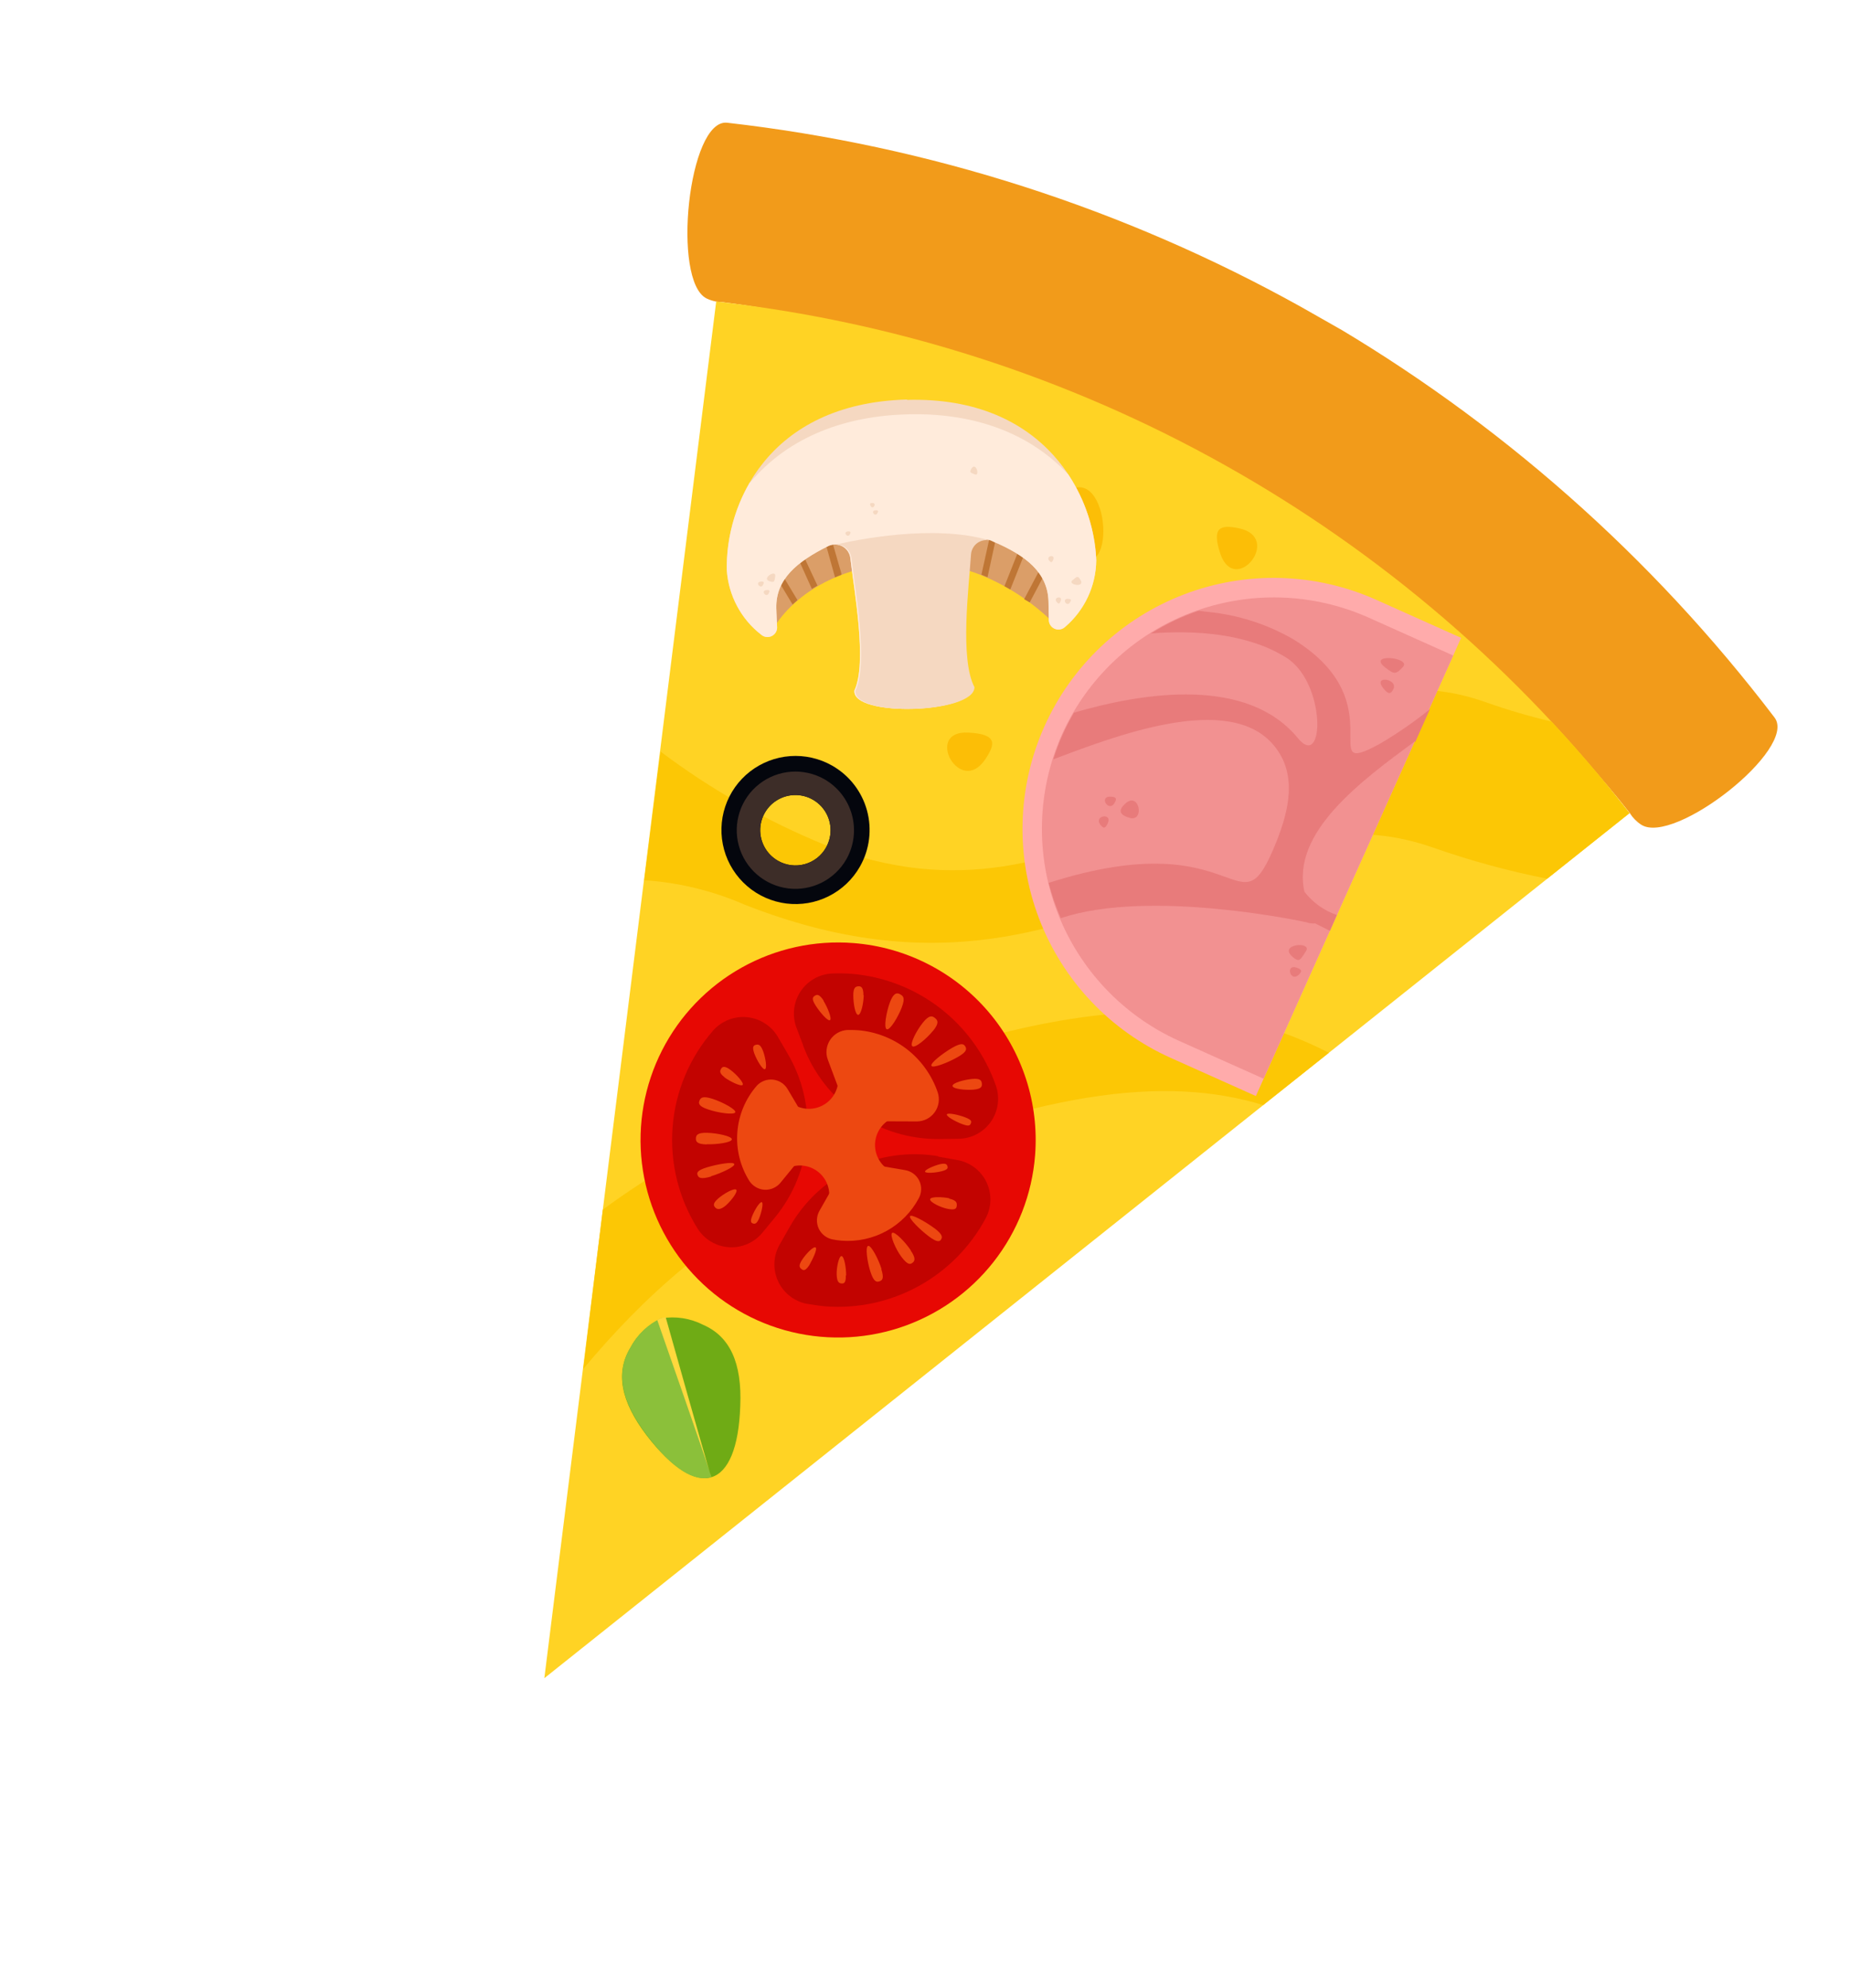 <svg width="67" height="72" viewBox="0 0 67 72" fill="none" xmlns="http://www.w3.org/2000/svg">
<g clip-path="url(#clip0_448_14412)">
<path fill-rule="evenodd" clip-rule="evenodd" d="M47.877 11.547L47.138 11.127C40.714 7.548 33.644 5.277 26.337 4.446C24.922 4.284 24.32 10.193 25.593 10.813C25.777 10.9 25.977 10.946 26.181 10.947C32.814 11.775 38.309 14.497 43.1 18.23L43.036 18.342L43.439 18.494L43.794 18.773L43.858 18.66C49.526 20.853 54.92 24.177 59.025 29.453C59.13 29.62 59.27 29.763 59.435 29.871C60.616 30.645 65.116 27.118 64.268 25.993C59.816 20.14 54.249 15.227 47.887 11.537L47.877 11.547Z" fill="#F29B1A"/>
<path fill-rule="evenodd" clip-rule="evenodd" d="M19.714 60.789L59.013 29.456C55.016 24.315 50.031 20.026 44.35 16.843C38.67 13.66 32.409 11.646 25.938 10.922L19.714 60.789Z" fill="#FFD324"/>
<path fill-rule="evenodd" clip-rule="evenodd" d="M45.741 40.034L48.128 38.135C43.925 35.972 38.498 35.701 27.369 40.609C25.413 41.473 23.556 42.548 21.833 43.815L21.125 49.585C23.27 47.014 25.937 44.548 29.383 43.029C37.635 39.372 42.315 38.976 45.753 40.031L45.741 40.034ZM56.032 31.831L59.013 29.456C58.116 28.302 57.174 27.195 56.188 26.137C55.388 25.948 54.6 25.716 53.825 25.442C48.517 23.551 45.56 28.1 41.625 29.711C38.271 31.086 34.724 32.511 29.844 30.591C27.735 29.726 25.745 28.595 23.923 27.225L23.332 31.884C24.579 31.967 25.802 32.264 26.948 32.762C33.892 35.505 38.486 33.641 42.875 31.856C45.802 30.671 48.61 29.53 51.93 30.713C53.268 31.181 54.638 31.554 56.028 31.829L56.032 31.831Z" fill="#FCC705"/>
<path fill-rule="evenodd" clip-rule="evenodd" d="M39.018 20.163C40.591 21.196 40.11 15.989 38.193 18.202C37.348 19.173 37.745 19.326 39.018 20.163Z" fill="#FCBE06"/>
<path fill-rule="evenodd" clip-rule="evenodd" d="M44.202 20.075C44.743 21.602 46.467 19.465 44.865 19.135C44.205 19.001 43.866 19.081 44.202 20.075Z" fill="#FCBE06"/>
<path fill-rule="evenodd" clip-rule="evenodd" d="M45.209 21.66C43.593 21.58 44.914 23.988 45.826 22.629C46.2 22.07 46.269 21.713 45.209 21.66Z" fill="#FCBE06"/>
<path fill-rule="evenodd" clip-rule="evenodd" d="M35.065 26.537C33.445 26.455 34.769 28.869 35.682 27.505C36.057 26.947 36.126 26.59 35.065 26.537Z" fill="#FCBE06"/>
<path fill-rule="evenodd" clip-rule="evenodd" d="M26.809 50.933C26.878 49.373 26.436 48.412 25.468 47.99C25 47.75 24.468 47.668 23.95 47.755C23.475 47.975 23.085 48.343 22.838 48.805C22.284 49.709 22.471 50.746 23.418 51.994C25.283 54.413 26.707 53.962 26.809 50.933Z" fill="#6FAB15"/>
<path fill-rule="evenodd" clip-rule="evenodd" d="M23.957 47.743C23.482 47.963 23.091 48.332 22.845 48.793C22.29 49.697 22.477 50.734 23.424 51.983C24.371 53.231 25.163 53.692 25.758 53.505L23.949 47.739L23.957 47.743Z" fill="#8BC03A"/>
<path fill-rule="evenodd" clip-rule="evenodd" d="M25.766 53.509C25.445 52.499 24.131 48.758 23.803 47.815C23.85 47.788 23.9 47.765 23.951 47.745C24.003 47.731 24.056 47.722 24.11 47.717C24.381 48.679 25.452 52.497 25.76 53.511L25.766 53.509Z" fill="#FFD83D"/>
<path fill-rule="evenodd" clip-rule="evenodd" d="M31.754 43.456C32.447 42.055 32.431 40.997 31.718 40.216C31.386 39.811 30.935 39.522 30.428 39.39C29.905 39.404 29.399 39.586 28.987 39.908C28.125 40.519 27.867 41.535 28.217 43.072C28.92 46.043 30.385 46.207 31.741 43.47L31.754 43.456Z" fill="#6FAB15"/>
<path fill-rule="evenodd" clip-rule="evenodd" d="M30.417 39.41C29.894 39.424 29.389 39.605 28.976 39.928C28.114 40.538 27.855 41.554 28.206 43.091C28.557 44.628 29.115 45.346 29.747 45.402L30.426 39.394L30.417 39.41Z" fill="#8BC03A"/>
<path fill-rule="evenodd" clip-rule="evenodd" d="M29.747 45.402C29.864 44.347 30.177 40.394 30.254 39.399L30.42 39.396C30.473 39.407 30.525 39.421 30.576 39.438C30.431 40.426 29.867 44.349 29.753 45.41L29.747 45.402Z" fill="#578C08"/>
<path d="M37.487 41.849C37.377 43.26 36.851 44.607 35.976 45.719C35.101 46.831 33.915 47.659 32.57 48.097C31.224 48.536 29.779 48.565 28.416 48.182C27.054 47.799 25.836 47.02 24.916 45.944C23.996 44.869 23.416 43.545 23.248 42.139C23.081 40.734 23.334 39.311 23.976 38.049C24.618 36.788 25.619 35.745 26.854 35.053C28.088 34.361 29.5 34.05 30.911 34.161C32.803 34.309 34.558 35.202 35.791 36.643C37.024 38.085 37.634 39.958 37.487 41.849Z" fill="#E70803"/>
<path d="M29.096 37.887L28.847 37.231C28.765 37.016 28.736 36.786 28.761 36.557C28.785 36.329 28.864 36.11 28.99 35.918C29.115 35.726 29.285 35.567 29.484 35.453C29.683 35.339 29.906 35.274 30.136 35.263C30.368 35.254 30.602 35.257 30.834 35.274C32.007 35.37 33.127 35.805 34.056 36.526C34.986 37.248 35.686 38.224 36.071 39.337C36.145 39.554 36.166 39.786 36.132 40.013C36.099 40.24 36.011 40.456 35.878 40.643C35.745 40.83 35.569 40.983 35.365 41.088C35.161 41.194 34.935 41.249 34.705 41.25L34.006 41.259C32.939 41.268 31.895 40.949 31.016 40.345C30.136 39.741 29.463 38.882 29.089 37.883L29.096 37.887Z" fill="#C20300"/>
<path d="M28.062 44.105L27.614 44.648C27.47 44.825 27.285 44.966 27.076 45.058C26.866 45.15 26.638 45.191 26.409 45.178C26.181 45.166 25.959 45.099 25.761 44.983C25.563 44.868 25.396 44.707 25.272 44.515C24.579 43.416 24.259 42.123 24.359 40.828C24.459 39.533 24.975 38.305 25.83 37.326C25.982 37.155 26.173 37.022 26.386 36.939C26.599 36.855 26.829 36.823 27.058 36.846C27.286 36.868 27.505 36.944 27.698 37.067C27.891 37.191 28.053 37.358 28.169 37.555L28.523 38.163C29.066 39.081 29.313 40.144 29.231 41.207C29.148 42.27 28.74 43.282 28.062 44.105Z" fill="#C20300"/>
<path d="M33.964 41.894L34.65 42.017C34.877 42.053 35.092 42.143 35.277 42.279C35.462 42.414 35.612 42.592 35.715 42.797C35.818 43.003 35.87 43.229 35.868 43.459C35.867 43.688 35.81 43.914 35.704 44.118C35.152 45.157 34.309 46.013 33.279 46.582C32.249 47.151 31.075 47.408 29.901 47.321C29.666 47.3 29.422 47.26 29.209 47.226C28.983 47.18 28.77 47.08 28.589 46.935C28.409 46.79 28.265 46.604 28.171 46.393C28.077 46.181 28.035 45.95 28.048 45.719C28.061 45.488 28.13 45.263 28.247 45.064L28.596 44.45C29.121 43.521 29.919 42.776 30.881 42.317C31.844 41.857 32.925 41.705 33.977 41.88L33.964 41.894Z" fill="#C20300"/>
<path d="M30.626 40.11L29.983 38.391C29.938 38.273 29.922 38.146 29.936 38.02C29.951 37.895 29.994 37.774 30.064 37.669C30.133 37.563 30.227 37.476 30.336 37.413C30.446 37.351 30.569 37.315 30.695 37.309C30.826 37.306 30.952 37.311 31.081 37.318C31.728 37.373 32.344 37.615 32.855 38.014C33.366 38.413 33.75 38.953 33.96 39.566C34 39.686 34.011 39.813 33.993 39.938C33.975 40.063 33.927 40.182 33.854 40.285C33.781 40.388 33.684 40.472 33.573 40.531C33.461 40.589 33.337 40.62 33.211 40.622L31.388 40.615C31.228 40.614 31.072 40.566 30.94 40.475C30.808 40.385 30.706 40.256 30.648 40.107L30.626 40.11Z" fill="#ED4811"/>
<path d="M29.274 41.61L28.266 42.842C28.196 42.927 28.107 42.994 28.006 43.038C27.906 43.083 27.796 43.102 27.686 43.096C27.576 43.09 27.47 43.058 27.375 43.002C27.28 42.947 27.199 42.87 27.139 42.778C26.808 42.25 26.655 41.63 26.704 41.009C26.752 40.388 26.999 39.799 27.407 39.329C27.481 39.249 27.573 39.187 27.675 39.149C27.777 39.11 27.887 39.096 27.995 39.108C28.104 39.12 28.208 39.156 28.299 39.216C28.391 39.275 28.467 39.355 28.523 39.449L29.337 40.822C29.408 40.945 29.44 41.088 29.428 41.23C29.416 41.372 29.361 41.508 29.27 41.617L29.274 41.61Z" fill="#ED4811"/>
<path d="M31.204 42.115L32.774 42.385C32.884 42.402 32.987 42.445 33.077 42.511C33.166 42.576 33.239 42.662 33.288 42.761C33.338 42.86 33.363 42.969 33.361 43.08C33.359 43.191 33.331 43.3 33.279 43.397C33.014 43.899 32.608 44.312 32.111 44.587C31.615 44.861 31.049 44.984 30.483 44.941C30.371 44.932 30.259 44.917 30.149 44.895C30.041 44.873 29.939 44.826 29.852 44.757C29.765 44.688 29.696 44.6 29.65 44.5C29.604 44.4 29.582 44.289 29.586 44.179C29.591 44.069 29.621 43.961 29.675 43.864L30.468 42.468C30.538 42.344 30.644 42.244 30.771 42.181C30.899 42.117 31.043 42.094 31.184 42.114L31.204 42.115Z" fill="#ED4811"/>
<path d="M32.295 40.513L30.357 39.18C30.343 39.367 30.28 39.547 30.174 39.702C30.069 39.856 29.924 39.98 29.755 40.061C29.586 40.142 29.398 40.177 29.211 40.162C29.024 40.147 28.845 40.083 28.691 39.976L28.509 42.322C28.678 42.241 28.865 42.206 29.052 42.221C29.238 42.235 29.417 42.299 29.572 42.405C29.726 42.511 29.849 42.655 29.93 42.824C30.01 42.993 30.045 43.18 30.03 43.366L32.149 42.354C31.995 42.247 31.873 42.102 31.793 41.933C31.713 41.764 31.678 41.578 31.693 41.391C31.708 41.205 31.771 41.026 31.877 40.872C31.983 40.718 32.127 40.594 32.295 40.513Z" fill="#ED4811"/>
<path d="M32.982 45.286C32.782 44.987 32.396 44.588 32.308 44.661C32.22 44.735 32.433 45.247 32.648 45.529C32.864 45.811 32.952 45.809 33.037 45.75C33.123 45.69 33.188 45.594 32.981 45.296L32.982 45.286Z" fill="#ED4811"/>
<path d="M31.928 45.973C31.817 45.617 31.55 45.1 31.44 45.13C31.33 45.16 31.409 45.719 31.526 46.074C31.643 46.429 31.744 46.45 31.846 46.415C31.948 46.381 32.031 46.325 31.916 45.966L31.928 45.973Z" fill="#ED4811"/>
<path d="M33.822 44.478C33.514 44.251 33.01 43.97 32.958 44.053C32.905 44.136 33.328 44.552 33.634 44.782C33.94 45.013 34.036 44.98 34.084 44.894C34.133 44.809 34.14 44.715 33.834 44.484L33.822 44.478Z" fill="#ED4811"/>
<path d="M30.644 46.205C30.648 45.935 30.575 45.512 30.479 45.499C30.384 45.486 30.293 45.908 30.301 46.165C30.31 46.422 30.375 46.479 30.466 46.49C30.558 46.501 30.641 46.481 30.632 46.198L30.644 46.205Z" fill="#ED4811"/>
<path d="M34.38 43.406C34.108 43.349 33.696 43.342 33.685 43.443C33.673 43.545 34.062 43.74 34.331 43.79C34.601 43.84 34.642 43.776 34.65 43.673C34.658 43.569 34.642 43.478 34.373 43.418L34.38 43.406Z" fill="#ED4811"/>
<path d="M29.31 45.828C29.438 45.602 29.611 45.243 29.54 45.187C29.469 45.131 29.198 45.409 29.054 45.626C28.911 45.842 28.953 45.913 29.024 45.968C29.095 46.024 29.164 46.048 29.31 45.828Z" fill="#ED4811"/>
<path d="M34.025 42.175C33.801 42.234 33.477 42.379 33.502 42.444C33.526 42.509 33.88 42.484 34.104 42.426C34.327 42.368 34.334 42.31 34.312 42.241C34.289 42.172 34.25 42.123 34.025 42.175Z" fill="#ED4811"/>
<path d="M25.59 41.449C25.954 41.461 26.501 41.386 26.505 41.27C26.509 41.154 25.96 41.042 25.61 41.034C25.26 41.025 25.207 41.118 25.203 41.234C25.199 41.35 25.238 41.445 25.592 41.455L25.59 41.449Z" fill="#ED4811"/>
<path d="M25.657 40.191C26.015 40.312 26.572 40.392 26.627 40.295C26.682 40.198 26.166 39.92 25.81 39.805C25.453 39.69 25.378 39.76 25.334 39.864C25.29 39.967 25.297 40.074 25.661 40.193L25.657 40.191Z" fill="#ED4811"/>
<path d="M25.742 42.611C26.109 42.5 26.632 42.258 26.593 42.164C26.554 42.069 25.976 42.173 25.61 42.283C25.243 42.394 25.228 42.483 25.266 42.572C25.303 42.66 25.374 42.726 25.754 42.618L25.742 42.611Z" fill="#ED4811"/>
<path d="M26.226 39.018C26.448 39.18 26.833 39.363 26.894 39.3C26.956 39.237 26.684 38.928 26.464 38.762C26.245 38.596 26.161 38.636 26.119 38.71C26.077 38.784 26.032 38.861 26.24 39.021L26.226 39.018Z" fill="#ED4811"/>
<path d="M26.283 43.669C26.489 43.488 26.738 43.157 26.662 43.093C26.585 43.029 26.209 43.237 26.001 43.422C25.793 43.607 25.851 43.686 25.91 43.746C25.969 43.805 26.077 43.841 26.283 43.669Z" fill="#ED4811"/>
<path d="M27.319 38.163C27.409 38.404 27.616 38.754 27.702 38.73C27.787 38.706 27.726 38.317 27.636 38.076C27.547 37.835 27.465 37.824 27.376 37.846C27.287 37.867 27.232 37.918 27.319 38.163Z" fill="#ED4811"/>
<path d="M27.496 44.123C27.582 43.909 27.658 43.566 27.587 43.547C27.516 43.527 27.332 43.823 27.244 44.041C27.157 44.259 27.206 44.297 27.271 44.319C27.336 44.34 27.411 44.336 27.496 44.123Z" fill="#ED4811"/>
<path d="M33.792 37.336C33.565 37.619 33.129 37.988 33.038 37.895C32.946 37.802 33.198 37.323 33.425 37.041C33.653 36.758 33.761 36.794 33.863 36.877C33.965 36.961 34.021 37.06 33.786 37.348L33.792 37.336Z" fill="#ED4811"/>
<path d="M32.666 36.475C32.531 36.831 32.232 37.329 32.115 37.283C31.997 37.237 32.099 36.667 32.226 36.318C32.353 35.968 32.482 35.949 32.591 36.011C32.7 36.072 32.797 36.128 32.66 36.487L32.666 36.475Z" fill="#ED4811"/>
<path d="M34.679 38.293C34.342 38.487 33.785 38.706 33.733 38.609C33.68 38.512 34.148 38.15 34.484 37.956C34.821 37.762 34.904 37.814 34.959 37.907C35.015 38 35.019 38.101 34.679 38.293Z" fill="#ED4811"/>
<path d="M31.281 36.053C31.274 36.337 31.187 36.761 31.079 36.761C30.971 36.761 30.902 36.331 30.903 36.049C30.904 35.766 30.99 35.733 31.086 35.726C31.183 35.719 31.27 35.764 31.27 36.046L31.281 36.053Z" fill="#ED4811"/>
<path d="M35.249 39.471C34.957 39.495 34.507 39.445 34.497 39.337C34.486 39.228 34.925 39.107 35.217 39.083C35.509 39.058 35.548 39.142 35.559 39.251C35.569 39.36 35.54 39.446 35.249 39.471Z" fill="#ED4811"/>
<path d="M29.824 36.254C29.974 36.498 30.138 36.905 30.059 36.953C29.981 37.001 29.702 36.678 29.541 36.427C29.38 36.176 29.435 36.115 29.514 36.067C29.593 36.019 29.671 36.007 29.829 36.246L29.824 36.254Z" fill="#ED4811"/>
<path d="M34.848 40.719C34.606 40.628 34.262 40.438 34.292 40.367C34.321 40.297 34.698 40.377 34.939 40.468C35.181 40.559 35.196 40.614 35.161 40.692C35.127 40.77 35.095 40.809 34.848 40.719Z" fill="#ED4811"/>
<path fill-rule="evenodd" clip-rule="evenodd" d="M49.842 21.727L52.916 23.105L45.483 39.702L42.408 38.324C40.207 37.339 38.487 35.519 37.628 33.266C36.769 31.012 36.84 28.51 37.826 26.309C38.812 24.108 40.632 22.389 42.885 21.53C45.138 20.67 47.641 20.741 49.842 21.727Z" fill="#FFABAB"/>
<path fill-rule="evenodd" clip-rule="evenodd" d="M49.555 22.367L52.63 23.745L45.762 39.074L42.691 37.699C40.662 36.783 39.078 35.101 38.285 33.02C37.493 30.94 37.557 28.63 38.463 26.596C39.377 24.568 41.058 22.985 43.136 22.193C45.215 21.4 47.523 21.463 49.555 22.367Z" fill="#F29191"/>
<path fill-rule="evenodd" clip-rule="evenodd" d="M51.236 26.857C49.295 28.289 46.763 30.147 47.241 32.301C47.542 32.692 47.951 32.986 48.418 33.145L48.165 33.717L47.628 33.448C47.521 33.46 47.413 33.446 47.312 33.407C47.312 33.407 41.668 32.169 38.42 33.259C38.238 32.845 38.091 32.418 37.979 31.98C45.09 29.705 44.804 34.054 46.235 30.469C46.677 29.347 46.995 28.047 46.143 27.012C44.513 25.02 40.273 26.715 38.148 27.503C38.243 27.199 38.356 26.9 38.486 26.609C38.609 26.337 38.746 26.072 38.897 25.814C41.462 25.066 45.175 24.507 47.007 26.741C47.979 27.927 48.039 24.689 46.553 23.803C45.172 22.946 43.27 22.817 41.685 22.945C42.228 22.605 42.808 22.328 43.414 22.122L43.666 22.157C44.791 22.255 45.881 22.601 46.857 23.168C50.577 25.474 47.56 28.265 49.974 26.942C50.608 26.569 51.215 26.15 51.787 25.688L51.255 26.878L51.236 26.857Z" fill="#E87B7B"/>
<path fill-rule="evenodd" clip-rule="evenodd" d="M50.814 24.152C51.116 23.81 49.467 23.644 50.181 24.189C50.496 24.43 50.552 24.441 50.814 24.152Z" fill="#E87B7B"/>
<path fill-rule="evenodd" clip-rule="evenodd" d="M50.465 24.957C50.635 24.585 49.724 24.449 50.086 24.917C50.242 25.113 50.353 25.197 50.465 24.957Z" fill="#E87B7B"/>
<path fill-rule="evenodd" clip-rule="evenodd" d="M40.899 29.622C41.476 29.801 41.263 28.62 40.741 29.121C40.509 29.339 40.52 29.51 40.899 29.622Z" fill="#E87B7B"/>
<path fill-rule="evenodd" clip-rule="evenodd" d="M40.126 29.805C40.28 29.435 39.607 29.541 39.848 29.869C39.947 30.002 40.025 30.046 40.126 29.805Z" fill="#E87B7B"/>
<path fill-rule="evenodd" clip-rule="evenodd" d="M40.197 28.858C39.796 28.856 40.152 29.434 40.362 29.091C40.444 28.947 40.459 28.858 40.197 28.858Z" fill="#E87B7B"/>
<path fill-rule="evenodd" clip-rule="evenodd" d="M47.296 34.457C47.541 34.082 46.263 34.194 46.815 34.662C47.056 34.871 47.091 34.773 47.296 34.457Z" fill="#E87B7B"/>
<path fill-rule="evenodd" clip-rule="evenodd" d="M46.936 35.045C46.554 34.931 46.727 35.585 47.03 35.314C47.15 35.203 47.187 35.12 46.936 35.045Z" fill="#E87B7B"/>
<path d="M38.128 22.543C38.128 22.543 36.022 20.276 32.981 20.358C29.114 20.464 27.977 22.827 27.977 22.827L27.87 19.016L38.023 18.728L38.128 22.543Z" fill="#DB9E68"/>
<path d="M37.293 21.821L37.091 21.706L37.746 20.464C37.753 20.45 37.763 20.438 37.774 20.428C37.786 20.418 37.8 20.411 37.814 20.406C37.829 20.402 37.844 20.4 37.859 20.401C37.875 20.402 37.889 20.407 37.903 20.414C37.917 20.42 37.929 20.43 37.94 20.441C37.95 20.453 37.958 20.467 37.962 20.481C37.967 20.496 37.968 20.512 37.967 20.527C37.965 20.542 37.96 20.557 37.953 20.571L37.282 21.841L37.293 21.821ZM36.583 21.351L36.377 21.234L37.025 19.606L36.162 19.079L35.764 20.911L35.544 20.817L35.977 18.851C35.982 18.84 35.988 18.829 35.995 18.82C36.002 18.808 36.011 18.797 36.023 18.788C36.034 18.78 36.046 18.773 36.06 18.769L36.128 18.767L36.155 18.782L37.236 19.443C37.261 19.458 37.279 19.481 37.289 19.508C37.299 19.535 37.299 19.565 37.29 19.592L36.594 21.341L36.583 21.351Z" fill="#BF7635"/>
<path d="M30.463 20.824C30.385 20.852 30.315 20.884 30.242 20.915L29.778 19.252L28.947 19.808L29.605 21.211L29.402 21.332L28.72 19.818C28.708 19.792 28.706 19.763 28.715 19.735C28.723 19.708 28.74 19.684 28.764 19.668L29.781 18.965L29.794 18.942L29.862 18.94C29.889 18.945 29.914 18.959 29.932 18.98L29.959 18.995L30.478 20.797L30.463 20.824ZM28.884 21.738C28.821 21.794 28.762 21.843 28.705 21.898L28.058 20.82C28.049 20.808 28.044 20.793 28.041 20.778C28.039 20.763 28.039 20.748 28.043 20.733C28.046 20.718 28.053 20.704 28.062 20.692C28.071 20.68 28.083 20.67 28.096 20.662C28.109 20.654 28.124 20.648 28.14 20.646C28.155 20.644 28.171 20.644 28.186 20.648C28.201 20.652 28.215 20.659 28.228 20.668C28.24 20.677 28.25 20.689 28.258 20.703L28.88 21.735L28.884 21.738Z" fill="#BF7635"/>
<path d="M32.844 14.472C27.76 14.612 26.259 18.347 26.322 20.652C26.353 21.107 26.479 21.55 26.694 21.953C26.908 22.356 27.205 22.709 27.566 22.989C27.618 23.035 27.684 23.065 27.754 23.073C27.823 23.081 27.894 23.069 27.956 23.036C28.019 23.004 28.07 22.953 28.103 22.892C28.136 22.83 28.15 22.759 28.142 22.689C28.135 22.639 28.117 22.083 28.115 22.031C28.091 20.988 28.844 20.351 30.018 19.769C30.098 19.735 30.184 19.719 30.271 19.724C30.358 19.728 30.442 19.753 30.518 19.796C30.593 19.839 30.657 19.898 30.706 19.971C30.754 20.043 30.785 20.125 30.796 20.211C30.923 21.363 31.421 23.998 30.943 25.012C30.847 25.986 35.256 25.848 35.251 24.889C34.715 23.869 35.05 21.261 35.127 20.086C35.128 19.99 35.154 19.896 35.202 19.813C35.25 19.73 35.319 19.661 35.402 19.613C35.485 19.565 35.579 19.539 35.675 19.538C35.771 19.537 35.865 19.56 35.949 19.607C37.163 20.122 37.944 20.741 37.972 21.785L37.985 22.441C37.982 22.51 38 22.579 38.036 22.638C38.073 22.698 38.126 22.744 38.189 22.773C38.252 22.802 38.323 22.811 38.391 22.8C38.46 22.788 38.523 22.756 38.574 22.709C38.922 22.411 39.204 22.041 39.398 21.626C39.593 21.21 39.696 20.758 39.702 20.299C39.638 17.995 37.88 14.346 32.848 14.485L32.844 14.472Z" fill="#F5D8C1"/>
<path d="M27.157 17.474C26.596 18.438 26.308 19.536 26.322 20.652C26.353 21.107 26.479 21.55 26.694 21.953C26.908 22.356 27.205 22.709 27.566 22.989C27.618 23.035 27.684 23.065 27.754 23.073C27.823 23.081 27.894 23.069 27.956 23.036C28.019 23.004 28.07 22.953 28.103 22.892C28.136 22.83 28.15 22.759 28.142 22.689C28.135 22.639 28.117 22.083 28.115 22.031C28.091 20.988 28.844 20.351 30.018 19.769C30.098 19.735 30.184 19.719 30.271 19.724C30.358 19.728 30.442 19.753 30.518 19.796C30.593 19.839 30.657 19.898 30.706 19.971C30.754 20.043 30.785 20.125 30.796 20.211C30.923 21.363 31.421 23.998 30.943 25.012C30.847 25.986 35.256 25.848 35.251 24.889C34.715 23.869 35.05 21.261 35.127 20.086C35.128 19.99 35.154 19.896 35.202 19.813C35.25 19.73 35.319 19.661 35.402 19.613C35.485 19.565 35.579 19.539 35.675 19.538C35.771 19.537 35.865 19.56 35.949 19.607C37.163 20.122 37.944 20.741 37.972 21.785L37.985 22.441C37.982 22.51 38 22.579 38.036 22.638C38.073 22.698 38.126 22.744 38.189 22.773C38.252 22.802 38.323 22.811 38.391 22.8C38.46 22.788 38.523 22.756 38.574 22.709C38.922 22.411 39.204 22.041 39.398 21.626C39.593 21.21 39.696 20.758 39.702 20.299C39.654 19.189 39.303 18.113 38.688 17.187C37.167 15.556 35.058 14.949 32.864 15.008C30.67 15.067 28.595 15.776 27.16 17.486L27.157 17.474Z" fill="#FFEBDB"/>
<path d="M30.301 19.724C30.434 19.729 30.561 19.781 30.659 19.87C30.756 19.96 30.819 20.082 30.836 20.213C30.963 21.366 31.461 24 30.982 25.014C30.886 25.988 35.296 25.851 35.291 24.891C34.755 23.871 35.09 21.263 35.166 20.088C35.171 20.007 35.193 19.928 35.232 19.857C35.27 19.786 35.323 19.724 35.388 19.675C35.453 19.627 35.528 19.593 35.607 19.576C35.686 19.56 35.768 19.561 35.846 19.579C33.804 18.964 30.932 19.574 30.303 19.72L30.301 19.724ZM35.949 19.607L36.136 19.713C36.078 19.671 36.015 19.635 35.949 19.607Z" fill="#F5D8C1"/>
<path d="M28.076 20.861C28.104 20.62 27.531 20.968 27.898 21.064C28.055 21.106 28.049 21.052 28.076 20.861Z" fill="#F5D8C1"/>
<path d="M27.536 21.069C27.332 21.102 27.56 21.37 27.64 21.174C27.682 21.101 27.671 21.048 27.536 21.069Z" fill="#F5D8C1"/>
<path d="M27.742 21.376C27.538 21.409 27.766 21.678 27.846 21.482C27.888 21.408 27.877 21.355 27.742 21.376Z" fill="#F5D8C1"/>
<path d="M35.309 17.185C35.501 17.264 35.34 16.688 35.173 16.99C35.103 17.114 35.151 17.121 35.309 17.185Z" fill="#F5D8C1"/>
<path d="M31.531 18.33C31.627 18.487 31.768 18.212 31.593 18.221C31.521 18.221 31.482 18.235 31.531 18.33Z" fill="#F5D8C1"/>
<path d="M31.689 18.486C31.513 18.515 31.709 18.75 31.78 18.579C31.818 18.513 31.806 18.471 31.689 18.486Z" fill="#F5D8C1"/>
<path d="M30.693 19.252C30.513 19.279 30.713 19.516 30.784 19.345C30.822 19.279 30.81 19.237 30.693 19.252Z" fill="#F5D8C1"/>
<path d="M38.838 21.022C38.647 21.186 39.339 21.308 39.12 20.987C39.028 20.842 38.995 20.891 38.838 21.022Z" fill="#F5D8C1"/>
<path d="M38.658 21.692C38.441 21.702 38.649 22.006 38.754 21.813C38.798 21.735 38.82 21.696 38.658 21.692Z" fill="#F5D8C1"/>
<path d="M38.418 21.761C38.487 21.558 38.128 21.637 38.269 21.805C38.328 21.875 38.371 21.899 38.418 21.761Z" fill="#F5D8C1"/>
<path d="M38.147 20.265C38.218 20.058 37.858 20.141 37.999 20.309C38.057 20.378 38.102 20.398 38.147 20.265Z" fill="#F5D8C1"/>
<path d="M30.137 27.733C29.675 27.47 29.146 27.351 28.617 27.389C28.088 27.427 27.582 27.622 27.163 27.947C26.744 28.273 26.431 28.716 26.264 29.22C26.097 29.723 26.083 30.265 26.224 30.777C26.364 31.288 26.654 31.747 27.055 32.094C27.456 32.441 27.951 32.662 28.478 32.728C29.005 32.793 29.539 32.702 30.013 32.464C30.488 32.226 30.881 31.852 31.143 31.391C31.495 30.773 31.586 30.04 31.398 29.353C31.209 28.667 30.755 28.084 30.137 27.733ZM28.176 31.181C27.957 31.056 27.78 30.869 27.667 30.644C27.554 30.419 27.51 30.165 27.541 29.915C27.573 29.665 27.677 29.43 27.842 29.239C28.007 29.048 28.225 28.911 28.468 28.844C28.711 28.777 28.968 28.784 29.208 28.863C29.447 28.943 29.657 29.091 29.812 29.29C29.967 29.489 30.059 29.73 30.077 29.981C30.096 30.232 30.039 30.484 29.914 30.703C29.832 30.849 29.721 30.977 29.589 31.08C29.457 31.183 29.306 31.259 29.145 31.303C28.983 31.348 28.814 31.36 28.648 31.339C28.482 31.318 28.322 31.264 28.176 31.181Z" fill="#04060D"/>
<path d="M29.856 28.226C29.491 28.019 29.072 27.924 28.653 27.954C28.234 27.985 27.833 28.138 27.502 28.396C27.17 28.654 26.922 29.005 26.79 29.404C26.658 29.802 26.646 30.231 26.758 30.636C26.869 31.041 27.098 31.404 27.416 31.679C27.734 31.954 28.126 32.129 28.543 32.181C28.96 32.233 29.383 32.16 29.758 31.972C30.134 31.783 30.445 31.488 30.653 31.123C30.93 30.633 31.002 30.053 30.852 29.51C30.703 28.967 30.345 28.506 29.856 28.226ZM28.176 31.181C27.957 31.056 27.78 30.869 27.667 30.644C27.554 30.419 27.51 30.165 27.541 29.915C27.573 29.665 27.677 29.43 27.842 29.239C28.007 29.048 28.225 28.911 28.468 28.844C28.711 28.777 28.968 28.784 29.208 28.863C29.447 28.943 29.657 29.091 29.812 29.29C29.967 29.489 30.059 29.73 30.077 29.981C30.095 30.232 30.039 30.484 29.914 30.703C29.832 30.849 29.721 30.977 29.589 31.08C29.457 31.183 29.306 31.259 29.145 31.303C28.983 31.348 28.814 31.36 28.648 31.339C28.482 31.318 28.322 31.264 28.176 31.181Z" fill="#3D2D28"/>
</g>
<defs>
<clipPath id="clip0_448_14412">
<rect width="44.402" height="56.727" fill="white" transform="translate(38.783 71.63) rotate(-150.383)"/>
</clipPath>
</defs>
</svg>
